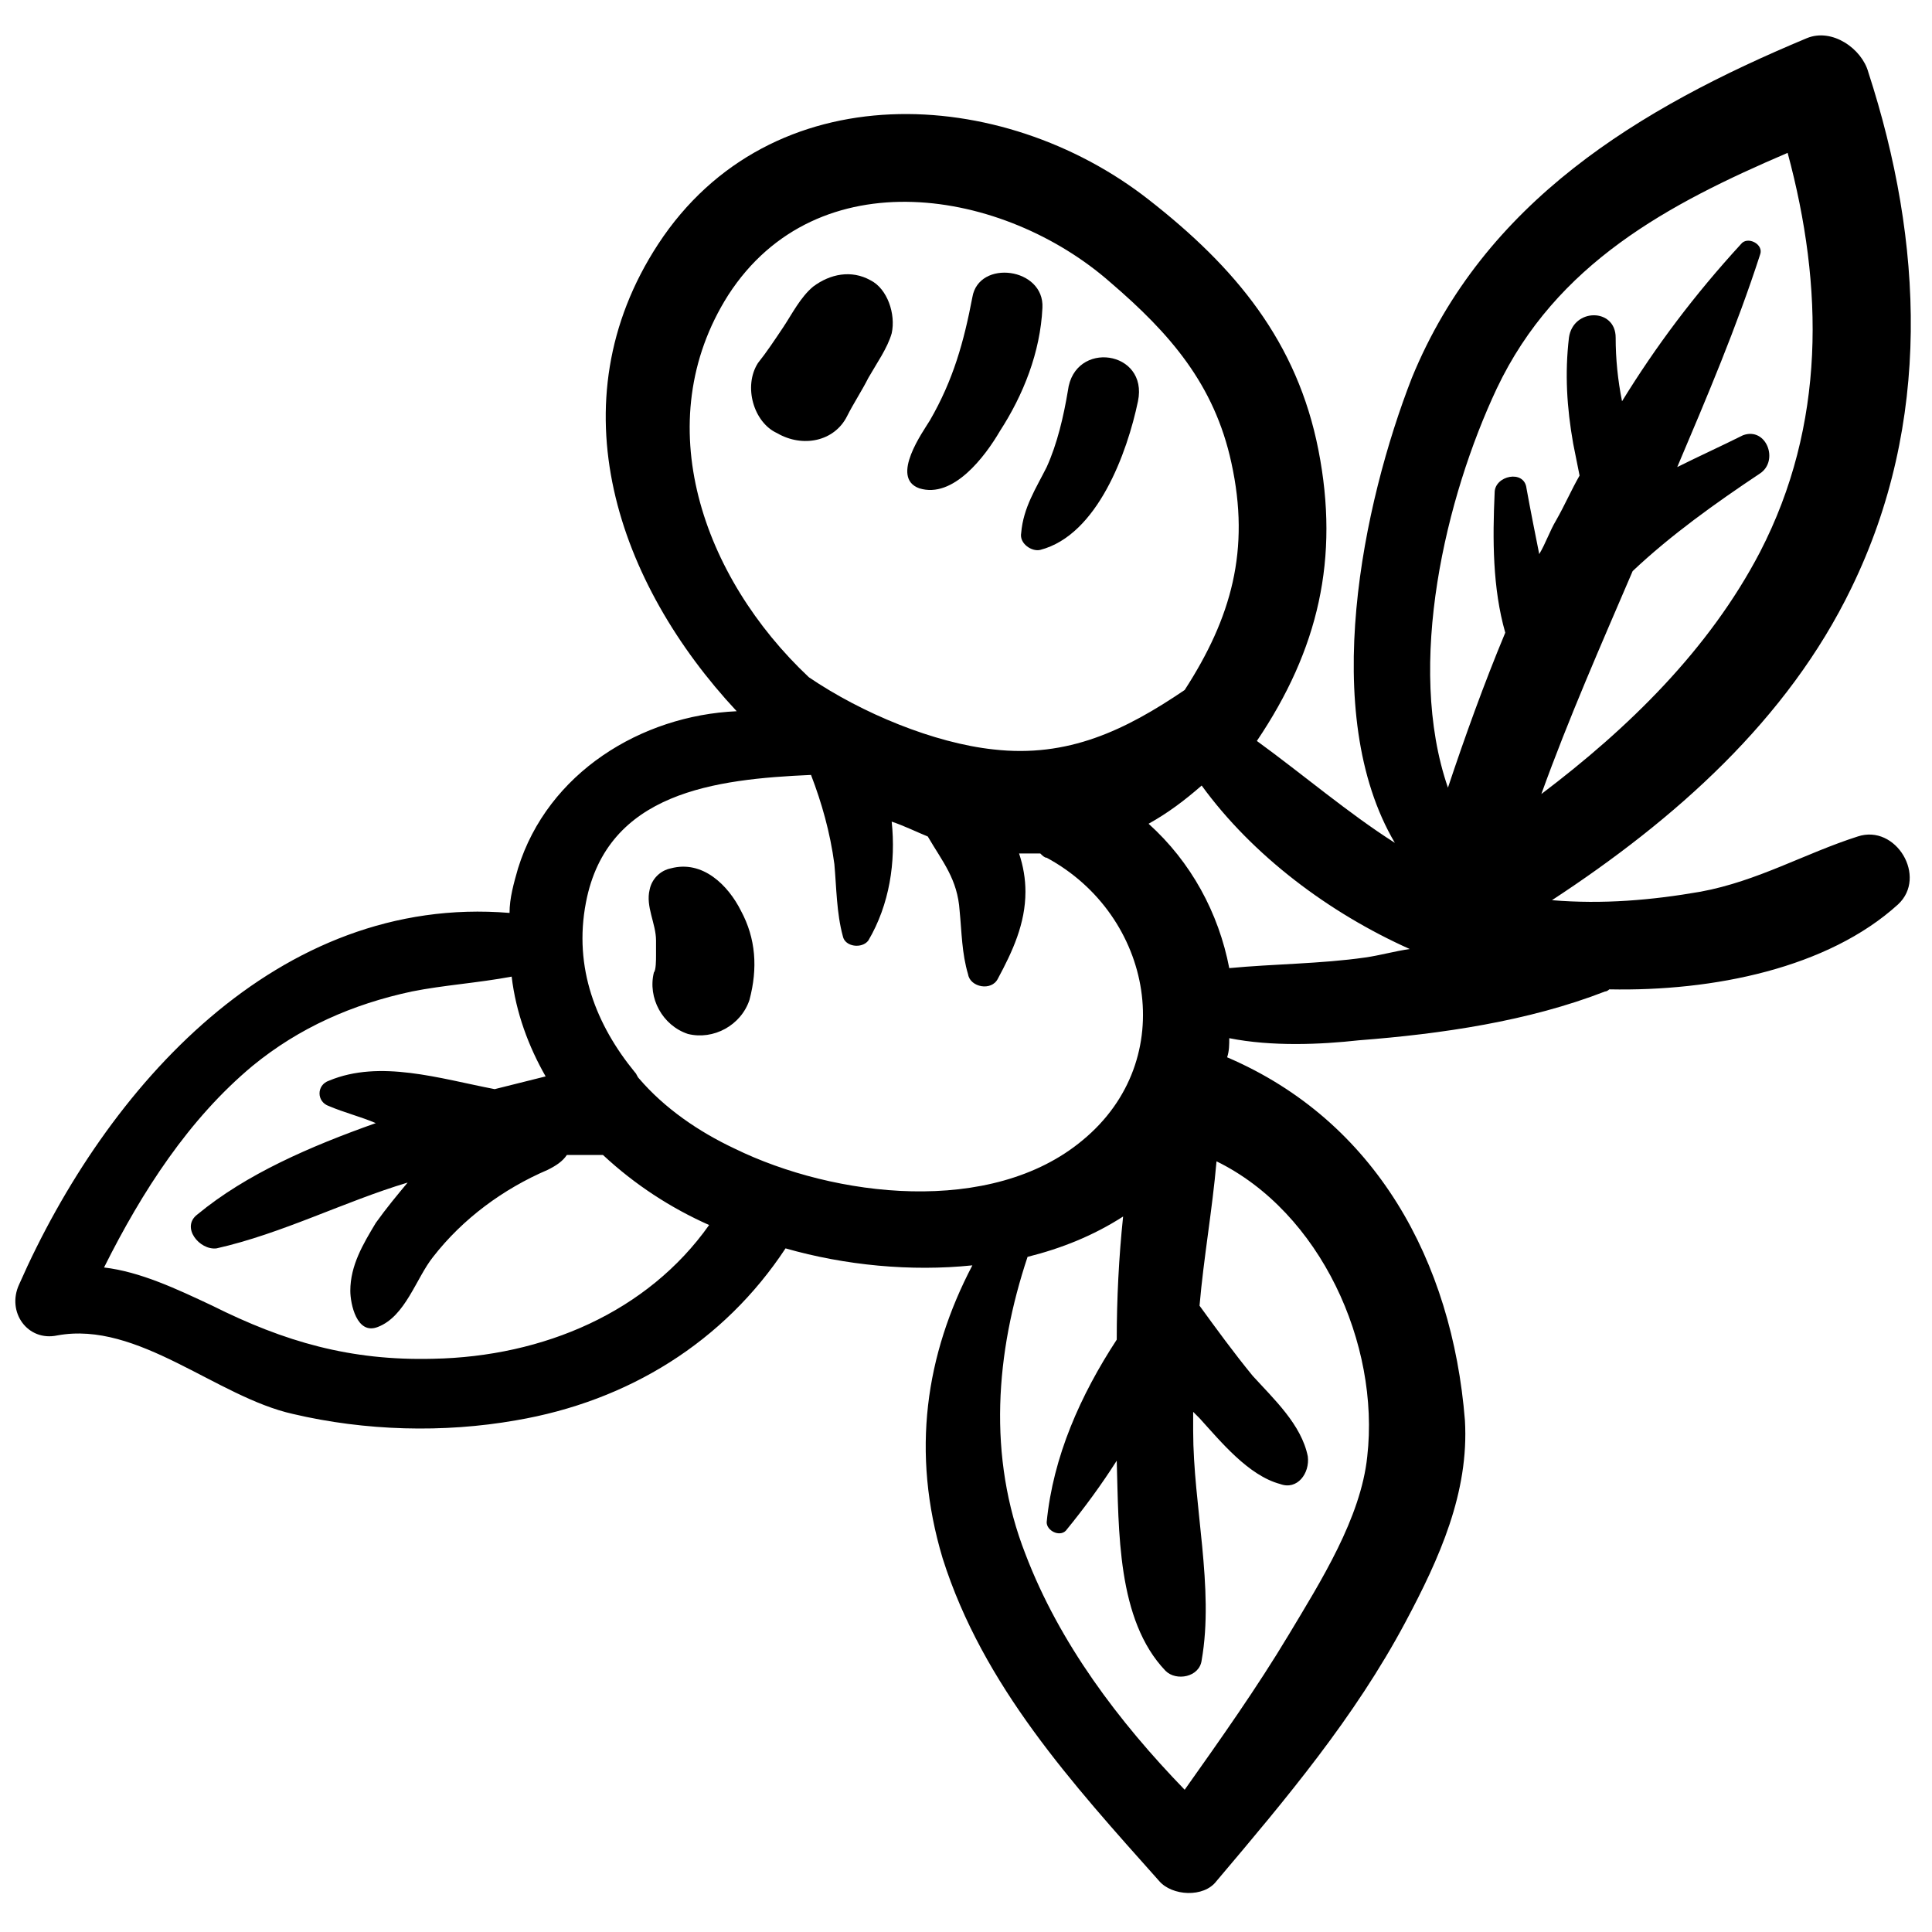 <svg xmlns="http://www.w3.org/2000/svg" xmlns:xlink="http://www.w3.org/1999/xlink" version="1.1" x="0px" y="0px" viewBox="0 0 91 91"  xml:space="preserve"><g><path d="M39.9,19.6c0.3-0.6,0.7-1.2,1-1.8c0.4-0.7,0.9-1.4,1.1-2.1c0.2-0.9-0.2-2.1-1-2.5c-0.9-0.5-1.9-0.3-2.7,0.3   c-0.6,0.5-1,1.3-1.4,1.9s-0.8,1.2-1.2,1.7c-0.7,1.1-0.2,2.8,0.9,3.3C37.8,21.1,39.3,20.8,39.9,19.6z"></path><path d="M31.6,40.9c-0.5,0.1-0.9,0.5-1,1c-0.2,0.8,0.3,1.6,0.3,2.4c0,0.2,0,0.5,0,0.7s0,0.7-0.1,0.8c-0.3,1.2,0.4,2.5,1.6,2.9   c1.2,0.3,2.5-0.4,2.9-1.6c0.4-1.5,0.3-2.9-0.4-4.2C34.3,41.7,33.1,40.5,31.6,40.9z"></path><path d="M43.3,23c1.6,0.5,3.1-1.5,3.8-2.7c1.1-1.7,1.9-3.7,2-5.8c0.1-1.9-3-2.3-3.3-0.5c-0.4,2.1-0.9,3.9-2,5.8   C43.5,20.3,41.9,22.5,43.3,23z"></path><path d="M49,25.9c2.7-0.7,4.1-4.6,4.6-7s-3-2.9-3.3-0.5c-0.2,1.2-0.5,2.5-1,3.6c-0.5,1-1.1,1.9-1.2,3.1C48,25.6,48.6,26,49,25.9z"></path><path d="M87.2,27.7C91,19.9,90.6,11.4,88,3.4c-0.3-1.1-1.7-2.1-2.9-1.6c-7.9,3.3-15.2,7.7-18.6,16c-2.3,5.9-4.4,15.8-0.8,21.9   c-2.2-1.4-4.3-3.2-6.5-4.8c2.9-4.3,3.9-8.6,2.9-13.7s-3.9-8.6-8-11.8C47.2,4,36.3,3.4,31,11.5c-4.9,7.5-1.9,16,3.7,22   c-4.5,0.2-8.9,2.9-10.3,7.4C24.2,41.6,24,42.3,24,43C13.1,42.1,5,51.2,0.9,60.5c-0.6,1.3,0.4,2.7,1.8,2.4c3.8-0.7,7.5,2.9,11.1,3.7   c3.4,0.8,7.1,0.9,10.5,0.3c5.3-0.9,9.8-3.7,12.7-8.1c2.8,0.8,5.9,1.1,8.8,0.8c-2.2,4.2-2.9,8.8-1.4,13.8c1.9,6,6.1,10.6,10.2,15.2   c0.6,0.7,2.1,0.8,2.7,0c3.3-3.9,6.5-7.7,8.9-12.2c1.6-3,3-6.1,2.8-9.5c-0.6-7.5-4.2-14.1-11.2-17.1c0.1-0.3,0.1-0.6,0.1-0.9   c2,0.4,4.3,0.3,6.1,0.1c3.9-0.3,8-0.9,11.6-2.3c0.1,0,0.2-0.1,0.2-0.1c4.9,0.1,10.3-1,13.6-4c1.4-1.3-0.1-3.8-1.9-3.2   c-2.5,0.8-4.7,2.1-7.4,2.6c-2.3,0.4-4.6,0.6-7,0.4C78.9,38.6,84.2,33.9,87.2,27.7z M34.3,13.9c4.2-6.5,13-5,18-0.6   c2.8,2.4,4.9,4.8,5.7,8.5c0.9,4.1,0,7.3-2.2,10.7c-2.8,1.9-5.5,3.2-9,2.8c-2.8-0.3-6.2-1.7-8.7-3.4C33.1,27.2,30.5,19.9,34.3,13.9z    M20.4,64c-3.9,0.1-7-0.8-10.4-2.5c-1.7-0.8-3.4-1.6-5.1-1.8c1.8-3.6,4-7,7-9.5c2.2-1.8,4.7-2.9,7.5-3.5c1.5-0.3,3.1-0.4,4.7-0.7   c0.2,1.7,0.8,3.3,1.6,4.7c-0.8,0.2-1.6,0.4-2.4,0.6c-2.6-0.5-5.4-1.4-7.8-0.4c-0.6,0.2-0.6,1,0,1.2c0.7,0.3,1.5,0.5,2.2,0.8   c-3.1,1.1-6.1,2.4-8.4,4.3c-0.8,0.6,0.1,1.7,0.9,1.6c3.1-0.7,6-2.2,9-3.1c-0.5,0.6-1,1.2-1.5,1.9c-0.6,1-1.2,2-1.2,3.2   c0,0.6,0.3,2.1,1.3,1.7c1.3-0.5,1.8-2.3,2.6-3.3c1.4-1.8,3.3-3.2,5.4-4.1c0.4-0.2,0.7-0.4,0.9-0.7c0.6,0,1.2,0,1.7,0l0,0   c1.5,1.4,3.2,2.5,5,3.3C30.5,61.8,25.6,63.9,20.4,64z M34.6,54.1c-1.7-0.8-3.3-1.9-4.5-3.3c-0.1-0.1-0.1-0.2-0.2-0.3   c-1.8-2.2-2.9-4.9-2.3-8c1-5.2,6.1-5.8,10.6-6c0.5,1.3,0.9,2.7,1.1,4.2c0.1,1.1,0.1,2.3,0.4,3.4c0.1,0.5,0.9,0.6,1.2,0.2   c1-1.7,1.3-3.7,1.1-5.6c0.6,0.2,1.2,0.5,1.7,0.7l0,0c0.7,1.2,1.4,2,1.5,3.5c0.1,1,0.1,2,0.4,3c0.1,0.6,1.1,0.8,1.4,0.2   c0.7-1.3,1.3-2.6,1.3-4.1c0-0.6-0.1-1.2-0.3-1.8c0.3,0,0.6,0,1,0c0.1,0.1,0.2,0.2,0.3,0.2c5,2.7,6.3,9.5,1.7,13.3   C46.7,57.3,39.3,56.4,34.6,54.1z M64.4,68.6c-0.3,2.9-2.2,5.9-3.7,8.4s-3.2,4.9-4.9,7.3c-3.1-3.2-5.9-6.9-7.5-11.1   c-1.8-4.6-1.4-9.5,0.1-14c1.6-0.4,3.1-1,4.5-1.9c-0.2,1.9-0.3,3.9-0.3,5.8c-1.7,2.6-3,5.5-3.3,8.6c0,0.4,0.6,0.7,0.9,0.4   c0.9-1.1,1.7-2.2,2.4-3.3c0.1,3.3,0,7.5,2.3,9.9c0.5,0.5,1.6,0.3,1.7-0.5c0.6-3.4-0.4-7.3-0.4-10.8c0-0.3,0-0.6,0-0.9   c0.1,0.1,0.2,0.2,0.3,0.3c1,1.1,2.3,2.7,3.8,3.1c0.8,0.3,1.4-0.5,1.3-1.3c-0.3-1.5-1.6-2.7-2.6-3.8c-0.9-1.1-1.7-2.2-2.5-3.3   c0.2-2.3,0.6-4.5,0.8-6.8C62.2,57.1,65,63.3,64.4,68.6z M57.9,45.6c-0.5-2.6-1.8-5-3.8-6.8c0.9-0.5,1.7-1.1,2.5-1.8   c2.4,3.3,6,6,9.8,7.7c-0.7,0.1-1.4,0.3-2.1,0.4C62.2,45.4,60,45.4,57.9,45.6z M72.6,37.4c1.3-3.6,2.8-7,4.3-10.5   c1.8-1.7,3.9-3.2,6-4.6c0.9-0.6,0.3-2.2-0.8-1.8c-1,0.5-2.1,1-3.1,1.5c1.4-3.3,2.8-6.6,3.9-10c0.2-0.5-0.6-0.9-0.9-0.5   c-2.2,2.4-4,4.8-5.6,7.4c-0.2-1-0.3-2-0.3-3c0-1.4-2-1.4-2.2,0c-0.2,1.7-0.1,3.3,0.2,5c0.1,0.5,0.2,1,0.3,1.5   c-0.4,0.7-0.7,1.4-1.1,2.1c-0.3,0.5-0.5,1.1-0.8,1.6c-0.2-1-0.4-2-0.6-3.1c-0.1-0.9-1.5-0.6-1.5,0.2c-0.1,2.2-0.1,4.5,0.5,6.6   c-1,2.4-1.9,4.9-2.7,7.3c-2-5.8-0.1-13.7,2.3-18.8c2.8-5.9,8.1-8.7,13.7-11.1C85.9,13.5,86,20,82.9,26   C80.5,30.6,76.7,34.3,72.6,37.4z"></path></g></svg>